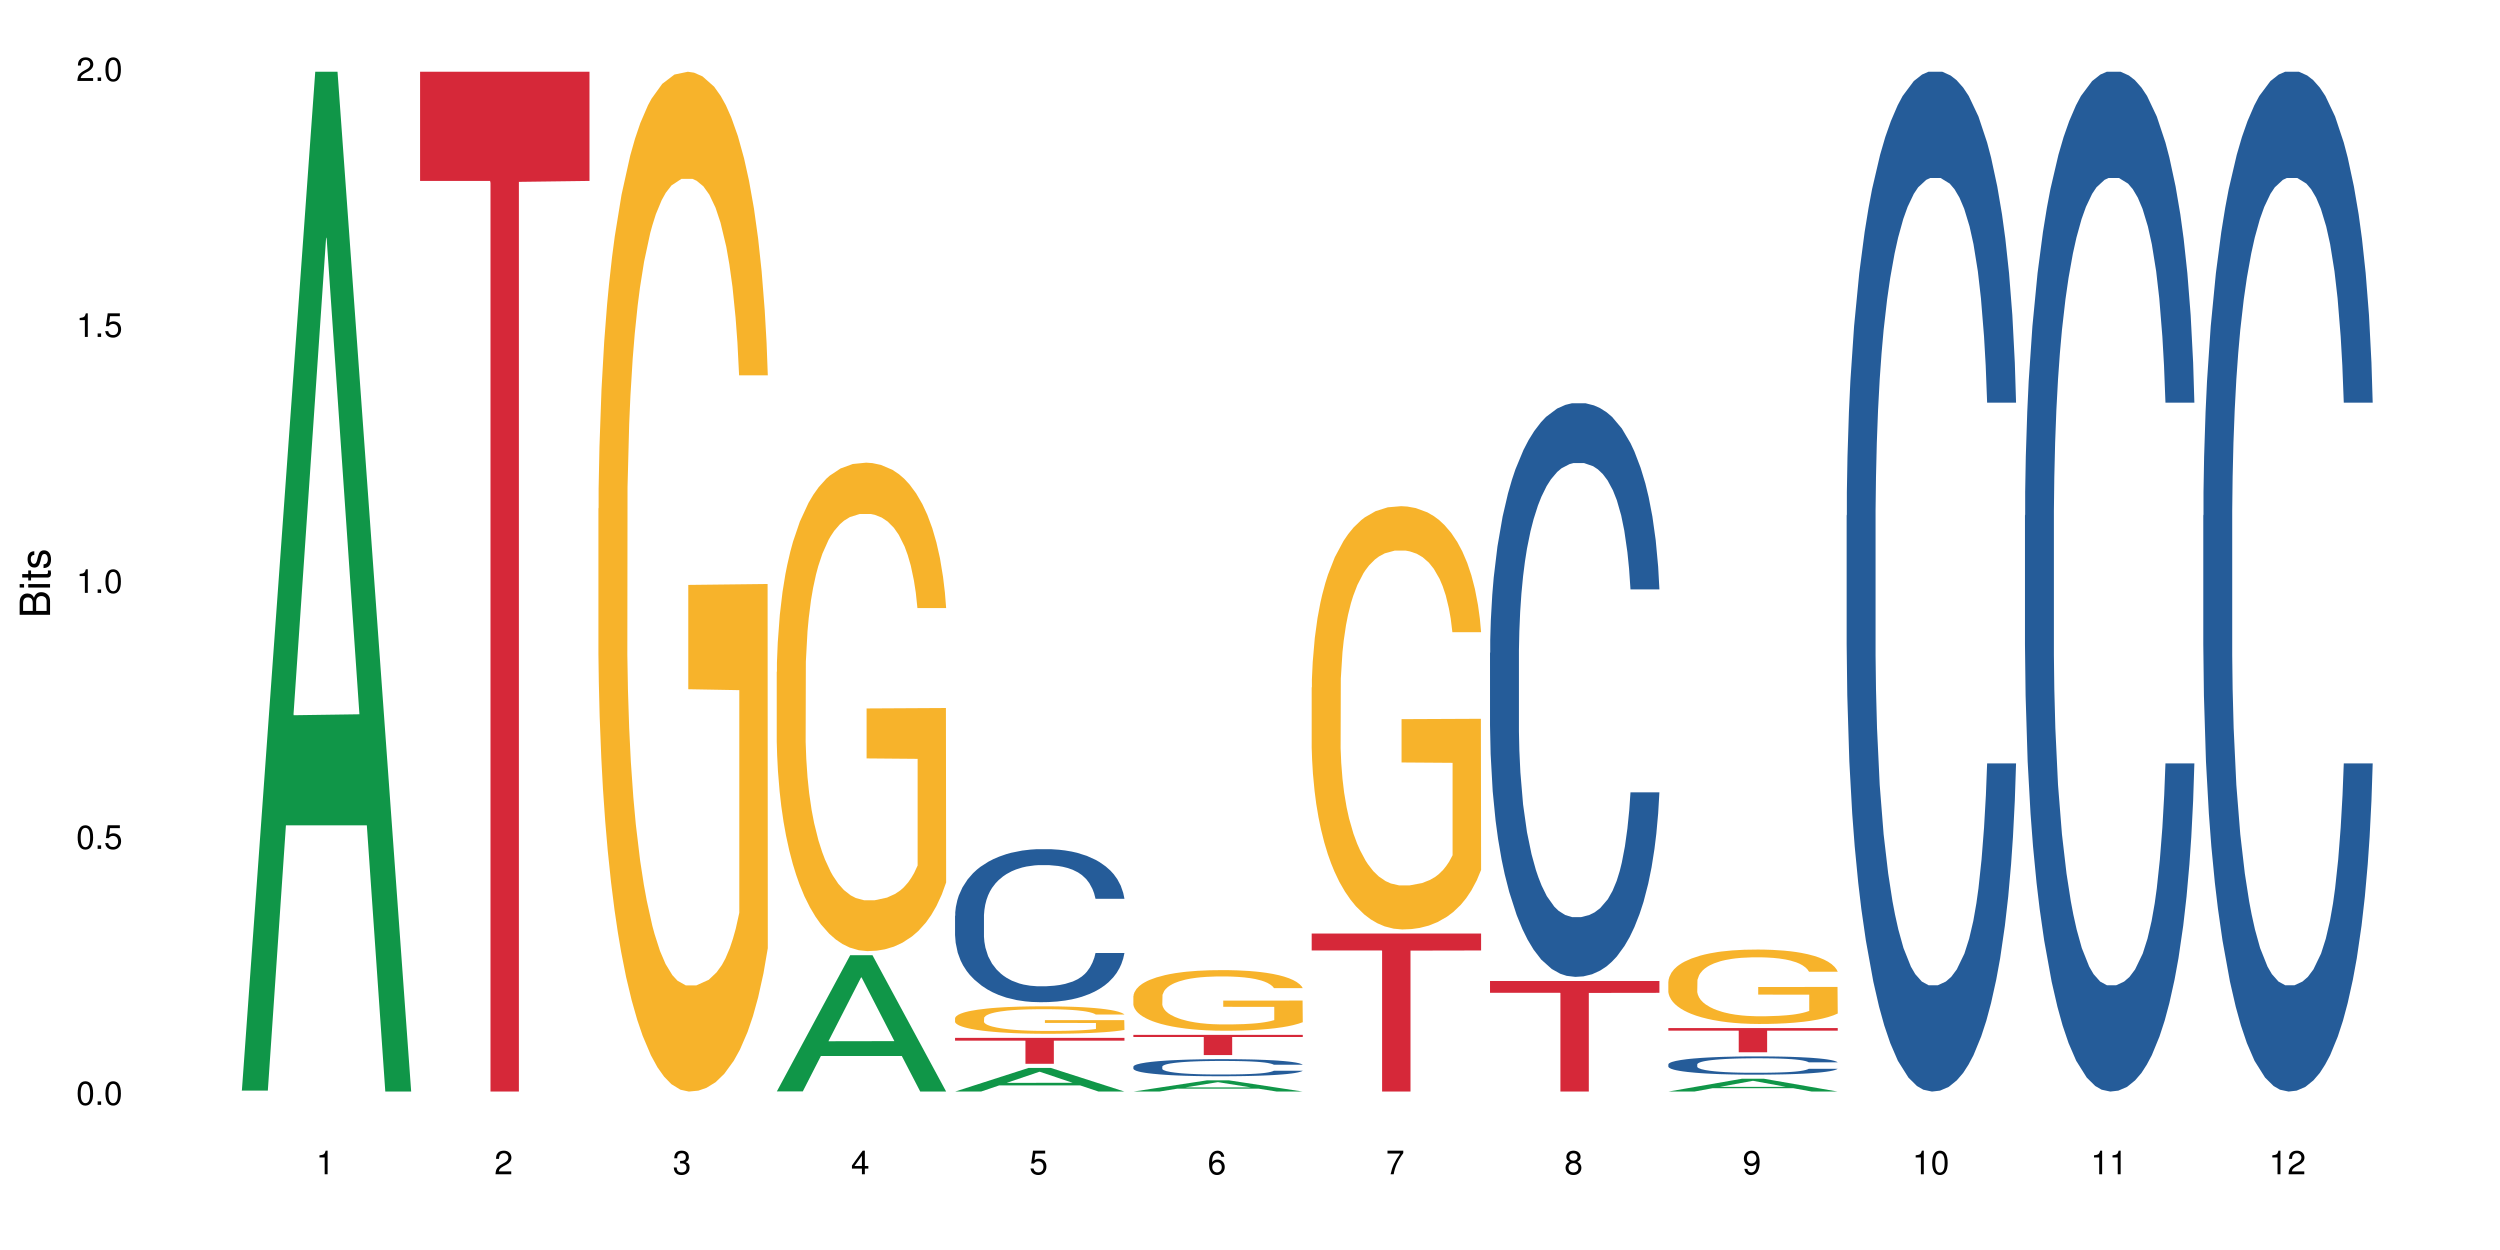 <?xml version="1.0" encoding="UTF-8"?>
<svg xmlns="http://www.w3.org/2000/svg" xmlns:xlink="http://www.w3.org/1999/xlink" width="720pt" height="360pt" viewBox="0 0 720 360" version="1.1">
<defs>
<g>
<symbol overflow="visible" id="glyph0-0">
<path style="stroke:none;" d=""/>
</symbol>
<symbol overflow="visible" id="glyph0-1">
<path style="stroke:none;" d="M 2.641 -6.797 C 2 -6.797 1.422 -6.531 1.078 -6.047 C 0.641 -5.453 0.406 -4.547 0.406 -3.297 C 0.406 -1 1.188 0.219 2.641 0.219 C 4.078 0.219 4.859 -1 4.859 -3.234 C 4.859 -4.562 4.656 -5.438 4.203 -6.047 C 3.844 -6.531 3.281 -6.797 2.641 -6.797 Z M 2.641 -6.047 C 3.547 -6.047 4 -5.125 4 -3.312 C 4 -1.375 3.562 -0.484 2.625 -0.484 C 1.734 -0.484 1.281 -1.422 1.281 -3.281 C 1.281 -5.141 1.734 -6.047 2.641 -6.047 Z M 2.641 -6.047 "/>
</symbol>
<symbol overflow="visible" id="glyph0-2">
<path style="stroke:none;" d="M 1.828 -1 L 0.828 -1 L 0.828 0 L 1.828 0 Z M 1.828 -1 "/>
</symbol>
<symbol overflow="visible" id="glyph0-3">
<path style="stroke:none;" d="M 4.562 -6.797 L 1.062 -6.797 L 0.547 -3.094 L 1.328 -3.094 C 1.719 -3.562 2.047 -3.734 2.578 -3.734 C 3.484 -3.734 4.062 -3.109 4.062 -2.094 C 4.062 -1.125 3.484 -0.531 2.578 -0.531 C 1.828 -0.531 1.375 -0.906 1.188 -1.672 L 0.328 -1.672 C 0.453 -1.109 0.547 -0.844 0.75 -0.594 C 1.125 -0.078 1.828 0.219 2.594 0.219 C 3.969 0.219 4.922 -0.781 4.922 -2.219 C 4.922 -3.562 4.031 -4.484 2.719 -4.484 C 2.25 -4.484 1.859 -4.359 1.469 -4.062 L 1.734 -5.969 L 4.562 -5.969 Z M 4.562 -6.797 "/>
</symbol>
<symbol overflow="visible" id="glyph0-4">
<path style="stroke:none;" d="M 2.484 -4.844 L 2.484 0 L 3.328 0 L 3.328 -6.797 L 2.766 -6.797 C 2.469 -5.75 2.281 -5.609 0.984 -5.453 L 0.984 -4.844 Z M 2.484 -4.844 "/>
</symbol>
<symbol overflow="visible" id="glyph0-5">
<path style="stroke:none;" d="M 4.859 -0.828 L 1.281 -0.828 C 1.359 -1.391 1.672 -1.75 2.5 -2.234 L 3.469 -2.75 C 4.406 -3.266 4.906 -3.969 4.906 -4.812 C 4.906 -5.375 4.672 -5.906 4.266 -6.266 C 3.859 -6.625 3.375 -6.797 2.719 -6.797 C 1.859 -6.797 1.219 -6.5 0.844 -5.922 C 0.609 -5.562 0.5 -5.125 0.484 -4.438 L 1.328 -4.438 C 1.359 -4.906 1.406 -5.188 1.531 -5.406 C 1.75 -5.812 2.188 -6.062 2.703 -6.062 C 3.469 -6.062 4.031 -5.516 4.031 -4.781 C 4.031 -4.25 3.719 -3.797 3.125 -3.438 L 2.234 -2.938 C 0.812 -2.141 0.406 -1.5 0.328 0 L 4.859 0 Z M 4.859 -0.828 "/>
</symbol>
<symbol overflow="visible" id="glyph0-6">
<path style="stroke:none;" d="M 2.125 -3.125 L 2.578 -3.125 C 3.516 -3.125 3.984 -2.703 3.984 -1.891 C 3.984 -1.031 3.469 -0.531 2.578 -0.531 C 1.656 -0.531 1.203 -0.984 1.156 -1.969 L 0.312 -1.969 C 0.344 -1.422 0.438 -1.078 0.609 -0.766 C 0.953 -0.109 1.625 0.219 2.547 0.219 C 3.953 0.219 4.859 -0.609 4.859 -1.906 C 4.859 -2.766 4.516 -3.25 3.703 -3.516 C 4.344 -3.766 4.656 -4.25 4.656 -4.938 C 4.656 -6.109 3.875 -6.797 2.578 -6.797 C 1.203 -6.797 0.484 -6.047 0.453 -4.609 L 1.297 -4.609 C 1.312 -5.016 1.344 -5.25 1.453 -5.453 C 1.641 -5.828 2.062 -6.062 2.594 -6.062 C 3.344 -6.062 3.797 -5.625 3.797 -4.906 C 3.797 -4.422 3.609 -4.141 3.25 -3.984 C 3.016 -3.891 2.719 -3.844 2.125 -3.844 Z M 2.125 -3.125 "/>
</symbol>
<symbol overflow="visible" id="glyph0-7">
<path style="stroke:none;" d="M 3.141 -1.625 L 3.141 0 L 3.984 0 L 3.984 -1.625 L 4.984 -1.625 L 4.984 -2.391 L 3.984 -2.391 L 3.984 -6.797 L 3.359 -6.797 L 0.266 -2.516 L 0.266 -1.625 Z M 3.141 -2.391 L 1 -2.391 L 3.141 -5.359 Z M 3.141 -2.391 "/>
</symbol>
<symbol overflow="visible" id="glyph0-8">
<path style="stroke:none;" d="M 4.781 -5.031 C 4.609 -6.141 3.891 -6.797 2.844 -6.797 C 2.094 -6.797 1.422 -6.438 1.031 -5.828 C 0.609 -5.172 0.406 -4.344 0.406 -3.094 C 0.406 -1.953 0.578 -1.234 0.984 -0.625 C 1.359 -0.078 1.953 0.219 2.703 0.219 C 3.984 0.219 4.922 -0.734 4.922 -2.078 C 4.922 -3.344 4.062 -4.234 2.844 -4.234 C 2.172 -4.234 1.641 -3.969 1.281 -3.469 C 1.281 -5.125 1.828 -6.047 2.797 -6.047 C 3.391 -6.047 3.797 -5.672 3.938 -5.031 Z M 2.734 -3.484 C 3.547 -3.484 4.062 -2.922 4.062 -2 C 4.062 -1.156 3.484 -0.531 2.703 -0.531 C 1.922 -0.531 1.328 -1.188 1.328 -2.047 C 1.328 -2.891 1.906 -3.484 2.734 -3.484 Z M 2.734 -3.484 "/>
</symbol>
<symbol overflow="visible" id="glyph0-9">
<path style="stroke:none;" d="M 4.984 -6.797 L 0.438 -6.797 L 0.438 -5.969 L 4.109 -5.969 C 2.5 -3.656 1.828 -2.234 1.328 0 L 2.219 0 C 2.594 -2.172 3.453 -4.047 4.984 -6.094 Z M 4.984 -6.797 "/>
</symbol>
<symbol overflow="visible" id="glyph0-10">
<path style="stroke:none;" d="M 3.75 -3.578 C 4.453 -4 4.688 -4.344 4.688 -4.984 C 4.688 -6.047 3.844 -6.797 2.641 -6.797 C 1.438 -6.797 0.594 -6.047 0.594 -4.984 C 0.594 -4.359 0.828 -4.016 1.516 -3.578 C 0.734 -3.203 0.359 -2.641 0.359 -1.891 C 0.359 -0.641 1.297 0.219 2.641 0.219 C 3.984 0.219 4.922 -0.641 4.922 -1.875 C 4.922 -2.641 4.531 -3.203 3.75 -3.578 Z M 2.641 -6.047 C 3.359 -6.047 3.812 -5.625 3.812 -4.969 C 3.812 -4.344 3.344 -3.922 2.641 -3.922 C 1.922 -3.922 1.453 -4.344 1.453 -4.984 C 1.453 -5.625 1.922 -6.047 2.641 -6.047 Z M 2.641 -3.203 C 3.484 -3.203 4.062 -2.672 4.062 -1.875 C 4.062 -1.062 3.484 -0.531 2.625 -0.531 C 1.797 -0.531 1.219 -1.078 1.219 -1.875 C 1.219 -2.672 1.797 -3.203 2.641 -3.203 Z M 2.641 -3.203 "/>
</symbol>
<symbol overflow="visible" id="glyph0-11">
<path style="stroke:none;" d="M 0.516 -1.547 C 0.672 -0.438 1.406 0.219 2.438 0.219 C 3.188 0.219 3.859 -0.141 4.266 -0.75 C 4.688 -1.406 4.891 -2.25 4.891 -3.484 C 4.891 -4.625 4.703 -5.359 4.312 -5.953 C 3.938 -6.5 3.344 -6.797 2.594 -6.797 C 1.297 -6.797 0.359 -5.844 0.359 -4.516 C 0.359 -3.25 1.234 -2.344 2.453 -2.344 C 3.094 -2.344 3.562 -2.578 4.016 -3.109 C 4 -1.453 3.469 -0.531 2.5 -0.531 C 1.906 -0.531 1.484 -0.906 1.359 -1.547 Z M 2.578 -6.062 C 3.375 -6.062 3.969 -5.406 3.969 -4.531 C 3.969 -3.688 3.375 -3.094 2.547 -3.094 C 1.734 -3.094 1.234 -3.672 1.234 -4.578 C 1.234 -5.438 1.797 -6.062 2.578 -6.062 Z M 2.578 -6.062 "/>
</symbol>
<symbol overflow="visible" id="glyph1-0">
<path style="stroke:none;" d=""/>
</symbol>
<symbol overflow="visible" id="glyph1-1">
<path style="stroke:none;" d="M 0 -0.953 L 0 -4.891 C 0 -5.719 -0.234 -6.344 -0.734 -6.797 C -1.188 -7.234 -1.812 -7.469 -2.5 -7.469 C -3.547 -7.469 -4.188 -7 -4.625 -5.875 C -4.984 -6.672 -5.641 -7.094 -6.531 -7.094 C -7.156 -7.094 -7.734 -6.859 -8.141 -6.391 C -8.562 -5.938 -8.75 -5.344 -8.75 -4.5 L -8.75 -0.953 Z M -4.984 -2.062 L -7.766 -2.062 L -7.766 -4.219 C -7.766 -4.844 -7.688 -5.203 -7.453 -5.5 C -7.219 -5.812 -6.859 -5.969 -6.375 -5.969 C -5.906 -5.969 -5.531 -5.812 -5.297 -5.5 C -5.062 -5.203 -4.984 -4.844 -4.984 -4.219 Z M -0.984 -2.062 L -4 -2.062 L -4 -4.781 C -4 -5.328 -3.859 -5.688 -3.578 -5.953 C -3.297 -6.219 -2.922 -6.359 -2.484 -6.359 C -2.062 -6.359 -1.688 -6.219 -1.406 -5.953 C -1.109 -5.688 -0.984 -5.328 -0.984 -4.781 Z M -0.984 -2.062 "/>
</symbol>
<symbol overflow="visible" id="glyph1-2">
<path style="stroke:none;" d="M -6.281 -1.797 L -6.281 -0.797 L 0 -0.797 L 0 -1.797 Z M -8.75 -1.797 L -8.75 -0.797 L -7.484 -0.797 L -7.484 -1.797 Z M -8.75 -1.797 "/>
</symbol>
<symbol overflow="visible" id="glyph1-3">
<path style="stroke:none;" d="M -6.281 -3.047 L -6.281 -2.016 L -8.016 -2.016 L -8.016 -1.016 L -6.281 -1.016 L -6.281 -0.172 L -5.469 -0.172 L -5.469 -1.016 L -0.719 -1.016 C -0.078 -1.016 0.281 -1.453 0.281 -2.234 C 0.281 -2.469 0.25 -2.719 0.188 -3.047 L -0.641 -3.047 C -0.609 -2.922 -0.594 -2.766 -0.594 -2.562 C -0.594 -2.141 -0.719 -2.016 -1.156 -2.016 L -5.469 -2.016 L -5.469 -3.047 Z M -6.281 -3.047 "/>
</symbol>
<symbol overflow="visible" id="glyph1-4">
<path style="stroke:none;" d="M -4.531 -5.25 C -5.766 -5.25 -6.469 -4.422 -6.469 -2.969 C -6.469 -1.516 -5.719 -0.562 -4.547 -0.562 C -3.562 -0.562 -3.094 -1.062 -2.734 -2.562 L -2.516 -3.484 C -2.344 -4.188 -2.094 -4.469 -1.625 -4.469 C -1.047 -4.469 -0.641 -3.875 -0.641 -3 C -0.641 -2.453 -0.797 -2 -1.062 -1.75 C -1.25 -1.594 -1.422 -1.531 -1.875 -1.469 L -1.875 -0.406 C -0.422 -0.453 0.281 -1.266 0.281 -2.922 C 0.281 -4.5 -0.5 -5.516 -1.719 -5.516 C -2.656 -5.516 -3.172 -4.984 -3.469 -3.734 L -3.703 -2.766 C -3.891 -1.953 -4.156 -1.609 -4.594 -1.609 C -5.172 -1.609 -5.547 -2.125 -5.547 -2.938 C -5.547 -3.75 -5.203 -4.172 -4.531 -4.203 Z M -4.531 -5.25 "/>
</symbol>
</g>
</defs>
<g id="surface42131">
<rect x="0" y="0" width="720" height="360" style="fill:rgb(100%,100%,100%);fill-opacity:1;stroke:none;"/>
<path style=" stroke:none;fill-rule:nonzero;fill:rgb(6.275%,58.824%,28.235%);fill-opacity:1;" d="M 69.629 314.094 L 69.68 313.82 L 90.793 20.664 L 97.203 20.664 L 118.418 314.371 L 110.965 314.371 L 105.648 237.703 L 82.348 237.703 L 77.137 314.094 L 69.629 314.094 L 84.59 205.988 L 103.512 205.711 L 94.074 68.648 L 93.973 68.375 L 93.867 69.199 L 84.535 205.711 L 84.59 205.988 Z M 69.629 314.094 "/>
<path style=" stroke:none;fill-rule:nonzero;fill:rgb(83.922%,15.686%,22.353%);fill-opacity:1;" d="M 120.984 20.664 L 169.773 20.664 L 169.773 52.102 L 149.441 52.379 L 149.441 314.371 L 141.262 314.371 L 141.262 52.652 L 141.141 52.102 L 120.984 52.102 Z M 120.984 20.664 "/>
<path style=" stroke:none;fill-rule:nonzero;fill:rgb(96.863%,70.196%,16.863%);fill-opacity:1;" d="M 172.344 146.461 L 172.402 146.191 L 172.402 140.828 L 172.641 128.758 L 173.234 112.129 L 174.008 98.449 L 174.84 87.719 L 175.375 82.086 L 176.27 74.039 L 177.043 68.141 L 179.004 56.07 L 181.504 44.805 L 182.875 39.977 L 184.422 35.414 L 186.621 30.32 L 187.633 28.441 L 190.727 24.148 L 194.238 21.469 L 198.105 20.664 L 199.891 20.93 L 202.328 22.004 L 205.66 24.953 L 207.566 27.637 L 209.051 30.32 L 210.598 33.805 L 212.504 39.172 L 214.289 45.609 L 215.715 52.047 L 217.145 60.094 L 218.336 68.676 L 219.344 78.062 L 220.238 89.328 L 220.773 98.715 L 221.129 108.105 L 212.859 108.105 L 212.383 98.715 L 211.848 91.477 L 210.957 82.625 L 210.062 76.188 L 209.172 71.09 L 207.504 64.117 L 206.078 59.824 L 204.293 56.07 L 202.566 53.656 L 200.605 52.047 L 199.414 51.508 L 196.262 51.508 L 193.402 53.387 L 191.738 55.531 L 190.547 57.68 L 188.883 61.703 L 187.871 64.922 L 187.277 67.066 L 185.492 75.383 L 184.301 82.891 L 183.648 87.988 L 182.812 96.035 L 182.219 103.277 L 181.562 114.004 L 181.207 122.051 L 180.73 140.293 L 180.672 188.574 L 180.852 198.766 L 181.207 209.762 L 181.684 219.418 L 182.398 229.609 L 183.109 237.391 L 184.359 247.852 L 185.43 254.824 L 186.266 259.383 L 187.871 266.625 L 188.527 269.039 L 190.074 273.867 L 191.68 277.625 L 193.641 280.844 L 195.129 282.453 L 197.508 283.793 L 200.543 283.793 L 204.113 282.184 L 206.375 280.039 L 207.922 277.891 L 208.934 276.016 L 210.184 273.062 L 211.074 270.383 L 211.906 267.43 L 212.918 262.871 L 212.918 198.766 L 198.223 198.496 L 198.223 168.457 L 221.07 168.188 L 221.129 273.062 L 219.883 280.305 L 218.336 287.281 L 216.848 292.645 L 215.301 297.203 L 213.098 302.301 L 211.312 305.52 L 208.578 309.273 L 206.078 311.688 L 203.461 313.297 L 201.141 314.102 L 198.402 314.371 L 195.961 313.836 L 193.344 312.227 L 191.262 310.078 L 189.359 307.398 L 187.453 303.91 L 185.074 298.277 L 183.527 293.719 L 181.922 288.086 L 180.316 281.379 L 178.887 274.137 L 177.934 268.504 L 176.984 262.066 L 175.973 254.02 L 175.02 244.898 L 174.305 236.586 L 173.652 227.195 L 173.176 218.344 L 172.699 206.277 L 172.461 196.621 L 172.344 188.305 Z M 172.344 146.461 "/>
<path style=" stroke:none;fill-rule:nonzero;fill:rgb(6.275%,58.824%,28.235%);fill-opacity:1;" d="M 223.699 314.332 L 223.75 314.297 L 244.859 275.102 L 251.273 275.102 L 272.488 314.371 L 265.031 314.371 L 259.715 304.121 L 236.418 304.121 L 231.203 314.332 L 223.699 314.332 L 238.656 299.879 L 257.578 299.844 L 248.145 281.516 L 248.039 281.48 L 247.938 281.59 L 238.605 299.844 L 238.656 299.879 Z M 223.699 314.332 "/>
<path style=" stroke:none;fill-rule:nonzero;fill:rgb(96.863%,70.196%,16.863%);fill-opacity:1;" d="M 223.699 193.5 L 223.758 193.371 L 223.758 190.801 L 223.996 185.02 L 224.59 177.055 L 225.363 170.504 L 226.195 165.363 L 226.734 162.668 L 227.625 158.812 L 228.398 155.988 L 230.363 150.207 L 232.859 144.809 L 234.23 142.496 L 235.777 140.312 L 237.977 137.871 L 238.988 136.973 L 242.082 134.918 L 245.594 133.633 L 249.461 133.246 L 251.246 133.375 L 253.684 133.891 L 257.016 135.305 L 258.922 136.586 L 260.41 137.871 L 261.957 139.543 L 263.859 142.113 L 265.645 145.195 L 267.074 148.277 L 268.5 152.133 L 269.691 156.242 L 270.703 160.738 L 271.594 166.137 L 272.129 170.633 L 272.488 175.129 L 264.215 175.129 L 263.742 170.633 L 263.203 167.164 L 262.312 162.926 L 261.422 159.84 L 260.527 157.398 L 258.863 154.059 L 257.434 152.004 L 255.648 150.207 L 253.922 149.051 L 251.961 148.277 L 250.77 148.023 L 247.617 148.023 L 244.762 148.922 L 243.094 149.949 L 241.906 150.977 L 240.238 152.902 L 239.227 154.445 L 238.633 155.473 L 236.848 159.457 L 235.656 163.051 L 235.004 165.492 L 234.168 169.348 L 233.574 172.816 L 232.922 177.953 L 232.562 181.809 L 232.086 190.547 L 232.027 213.668 L 232.207 218.551 L 232.562 223.82 L 233.039 228.445 L 233.754 233.324 L 234.469 237.051 L 235.719 242.062 L 236.789 245.402 L 237.621 247.586 L 239.227 251.055 L 239.883 252.211 L 241.43 254.523 L 243.035 256.32 L 245 257.863 L 246.484 258.633 L 248.867 259.277 L 251.898 259.277 L 255.469 258.504 L 257.73 257.477 L 259.277 256.449 L 260.289 255.551 L 261.539 254.137 L 262.43 252.852 L 263.266 251.441 L 264.277 249.258 L 264.277 218.551 L 249.578 218.422 L 249.578 204.035 L 272.426 203.906 L 272.488 254.137 L 271.238 257.605 L 269.691 260.945 L 268.203 263.516 L 266.656 265.699 L 264.453 268.141 L 262.668 269.684 L 259.934 271.48 L 257.434 272.637 L 254.816 273.41 L 252.496 273.793 L 249.758 273.922 L 247.32 273.664 L 244.699 272.895 L 242.617 271.867 L 240.715 270.582 L 238.812 268.91 L 236.43 266.215 L 234.883 264.031 L 233.277 261.332 L 231.672 258.121 L 230.242 254.652 L 229.293 251.953 L 228.34 248.871 L 227.328 245.016 L 226.375 240.648 L 225.66 236.664 L 225.008 232.168 L 224.531 227.93 L 224.055 222.148 L 223.816 217.523 L 223.699 213.543 Z M 223.699 193.5 "/>
<path style=" stroke:none;fill-rule:nonzero;fill:rgb(6.275%,58.824%,28.235%);fill-opacity:1;" d="M 275.055 314.363 L 275.105 314.359 L 296.219 307.562 L 302.629 307.562 L 323.844 314.371 L 316.391 314.371 L 311.074 312.594 L 287.773 312.594 L 282.559 314.363 L 275.055 314.363 L 290.016 311.859 L 308.934 311.852 L 299.5 308.676 L 299.398 308.668 L 299.293 308.688 L 289.961 311.852 L 290.016 311.859 Z M 275.055 314.363 "/>
<path style=" stroke:none;fill-rule:nonzero;fill:rgb(14.51%,36.078%,60%);fill-opacity:1;" d="M 275.055 263.738 L 275.113 263.699 L 275.113 262.734 L 275.293 261.203 L 275.711 259.27 L 276.125 257.938 L 277.195 255.562 L 278.684 253.266 L 280.23 251.492 L 281.359 250.445 L 282.371 249.641 L 284.691 248.148 L 286.18 247.383 L 287.789 246.699 L 289.75 246.012 L 291.18 245.609 L 294.391 244.965 L 296.77 244.684 L 298.617 244.562 L 302.602 244.562 L 304.98 244.723 L 306.707 244.926 L 308.613 245.246 L 310.219 245.609 L 313.016 246.496 L 315.512 247.625 L 316.645 248.27 L 318.43 249.52 L 319.797 250.727 L 320.75 251.773 L 321.82 253.266 L 322.773 255.078 L 323.484 257.133 L 323.844 258.863 L 315.512 258.863 L 315.098 257.254 L 314.621 256.004 L 313.727 254.352 L 312.836 253.184 L 311.586 252.016 L 310.457 251.25 L 308.91 250.484 L 307.539 250 L 306.113 249.641 L 304.742 249.398 L 302.125 249.156 L 299.09 249.156 L 297.961 249.234 L 295.641 249.559 L 294.391 249.84 L 292.605 250.406 L 291.355 250.93 L 289.871 251.734 L 288.859 252.418 L 287.609 253.465 L 286.715 254.395 L 285.703 255.723 L 285.109 256.73 L 284.574 257.859 L 284.098 259.188 L 283.742 260.598 L 283.504 262.09 L 283.383 263.539 L 283.383 269.781 L 283.504 271.234 L 283.801 272.926 L 284.574 275.383 L 285.703 277.52 L 287.012 279.211 L 288.262 280.418 L 288.977 280.984 L 289.93 281.629 L 291.418 282.434 L 293.559 283.238 L 294.809 283.562 L 296.711 283.883 L 298.676 284.043 L 301.293 284.043 L 303.613 283.883 L 305.16 283.684 L 306.766 283.359 L 308.969 282.676 L 310.336 282.031 L 311.527 281.266 L 312.418 280.5 L 313.016 279.855 L 313.906 278.605 L 314.621 277.234 L 315.156 275.828 L 315.512 274.457 L 323.844 274.457 L 323.484 276.066 L 322.949 277.641 L 322.414 278.809 L 321.582 280.219 L 320.629 281.465 L 319.262 282.875 L 318.133 283.805 L 316.645 284.809 L 315.273 285.574 L 313.789 286.262 L 311.586 287.066 L 310.16 287.469 L 308.613 287.832 L 306.766 288.152 L 304.445 288.438 L 301.949 288.598 L 299.629 288.637 L 297.129 288.559 L 295.285 288.395 L 292.844 288.035 L 289.809 287.309 L 287.609 286.543 L 285.883 285.777 L 284.395 284.973 L 282.73 283.883 L 280.586 282.109 L 279.277 280.742 L 278.387 279.613 L 277.375 278.043 L 276.66 276.633 L 275.828 274.375 L 275.234 271.516 L 275.055 269.301 Z M 275.055 263.738 "/>
<path style=" stroke:none;fill-rule:nonzero;fill:rgb(96.863%,70.196%,16.863%);fill-opacity:1;" d="M 275.055 293.207 L 275.113 293.199 L 275.113 293.055 L 275.352 292.73 L 275.945 292.281 L 276.719 291.914 L 277.555 291.625 L 278.09 291.473 L 278.98 291.254 L 279.754 291.098 L 281.719 290.773 L 284.219 290.469 L 285.586 290.336 L 287.133 290.215 L 289.336 290.078 L 290.344 290.027 L 293.438 289.91 L 296.949 289.84 L 300.816 289.816 L 302.602 289.824 L 305.043 289.852 L 308.375 289.934 L 310.277 290.004 L 311.766 290.078 L 313.312 290.172 L 315.215 290.316 L 317 290.488 L 318.43 290.664 L 319.855 290.879 L 321.047 291.109 L 322.059 291.363 L 322.949 291.668 L 323.484 291.922 L 323.844 292.176 L 315.574 292.176 L 315.098 291.922 L 314.562 291.727 L 313.668 291.488 L 312.777 291.312 L 311.883 291.176 L 310.219 290.988 L 308.789 290.871 L 307.004 290.773 L 305.281 290.707 L 303.316 290.664 L 302.125 290.648 L 298.973 290.648 L 296.117 290.699 L 294.449 290.758 L 293.262 290.816 L 291.594 290.922 L 290.582 291.012 L 289.988 291.066 L 288.203 291.293 L 287.012 291.496 L 286.359 291.633 L 285.527 291.848 L 284.93 292.043 L 284.277 292.332 L 283.918 292.551 L 283.445 293.043 L 283.383 294.344 L 283.562 294.617 L 283.918 294.914 L 284.395 295.176 L 285.109 295.449 L 285.824 295.66 L 287.074 295.941 L 288.145 296.129 L 288.977 296.25 L 290.582 296.445 L 291.238 296.512 L 292.785 296.641 L 294.391 296.742 L 296.355 296.828 L 297.844 296.871 L 300.223 296.91 L 303.258 296.91 L 306.828 296.867 L 309.086 296.809 L 310.633 296.75 L 311.645 296.699 L 312.895 296.621 L 313.789 296.547 L 314.621 296.469 L 315.633 296.344 L 315.633 294.617 L 300.938 294.609 L 300.938 293.801 L 323.785 293.793 L 323.844 296.621 L 322.594 296.816 L 321.047 297.004 L 319.559 297.148 L 318.012 297.27 L 315.812 297.406 L 314.027 297.496 L 311.289 297.594 L 308.789 297.66 L 306.172 297.703 L 303.852 297.727 L 301.113 297.734 L 298.676 297.719 L 296.059 297.676 L 293.977 297.617 L 292.07 297.547 L 290.168 297.449 L 287.789 297.301 L 286.238 297.176 L 284.633 297.023 L 283.027 296.844 L 281.598 296.648 L 280.648 296.496 L 279.695 296.324 L 278.684 296.105 L 277.73 295.859 L 277.02 295.637 L 276.363 295.383 L 275.887 295.145 L 275.41 294.82 L 275.172 294.559 L 275.055 294.336 Z M 275.055 293.207 "/>
<path style=" stroke:none;fill-rule:nonzero;fill:rgb(83.922%,15.686%,22.353%);fill-opacity:1;" d="M 275.055 298.914 L 323.844 298.914 L 323.844 299.711 L 303.508 299.719 L 303.508 306.383 L 295.328 306.383 L 295.328 299.727 L 295.211 299.711 L 275.055 299.711 Z M 275.055 298.914 "/>
<path style=" stroke:none;fill-rule:nonzero;fill:rgb(6.275%,58.824%,28.235%);fill-opacity:1;" d="M 326.41 314.367 L 326.465 314.363 L 347.574 311.145 L 353.984 311.145 L 375.199 314.371 L 367.746 314.371 L 362.43 313.527 L 339.129 313.527 L 333.918 314.367 L 326.41 314.367 L 341.371 313.18 L 360.293 313.176 L 350.855 311.672 L 350.754 311.668 L 350.648 311.676 L 341.32 313.176 L 341.371 313.18 Z M 326.41 314.367 "/>
<path style=" stroke:none;fill-rule:nonzero;fill:rgb(14.51%,36.078%,60%);fill-opacity:1;" d="M 326.41 307.184 L 326.469 307.18 L 326.469 307.07 L 326.648 306.898 L 327.066 306.684 L 327.48 306.535 L 328.555 306.27 L 330.039 306.012 L 331.586 305.816 L 332.719 305.699 L 333.73 305.609 L 336.051 305.441 L 337.535 305.355 L 339.145 305.281 L 341.105 305.203 L 342.535 305.156 L 345.746 305.086 L 348.129 305.055 L 349.973 305.039 L 353.957 305.039 L 356.34 305.059 L 358.062 305.082 L 359.969 305.117 L 361.574 305.156 L 364.371 305.258 L 366.871 305.383 L 368 305.453 L 369.785 305.594 L 371.152 305.73 L 372.105 305.848 L 373.176 306.012 L 374.129 306.215 L 374.844 306.445 L 375.199 306.637 L 366.871 306.637 L 366.453 306.457 L 365.977 306.32 L 365.086 306.133 L 364.191 306.004 L 362.941 305.875 L 361.812 305.789 L 360.266 305.703 L 358.898 305.648 L 357.469 305.609 L 356.102 305.582 L 353.484 305.555 L 350.449 305.555 L 349.316 305.562 L 346.996 305.598 L 345.746 305.629 L 343.961 305.695 L 342.715 305.75 L 341.227 305.844 L 340.215 305.918 L 338.965 306.035 L 338.074 306.141 L 337.062 306.289 L 336.465 306.398 L 335.93 306.527 L 335.453 306.676 L 335.098 306.832 L 334.859 307 L 334.742 307.16 L 334.742 307.859 L 334.859 308.02 L 335.156 308.207 L 335.93 308.484 L 337.062 308.723 L 338.371 308.91 L 339.621 309.047 L 340.332 309.109 L 341.285 309.18 L 342.773 309.27 L 344.914 309.359 L 346.164 309.398 L 348.066 309.434 L 350.031 309.449 L 352.648 309.449 L 354.969 309.434 L 356.516 309.41 L 358.125 309.375 L 360.324 309.297 L 361.691 309.227 L 362.883 309.141 L 363.777 309.055 L 364.371 308.984 L 365.262 308.844 L 365.977 308.691 L 366.512 308.531 L 366.871 308.379 L 375.199 308.379 L 374.844 308.559 L 374.309 308.734 L 373.77 308.867 L 372.938 309.023 L 371.988 309.164 L 370.617 309.32 L 369.488 309.422 L 368 309.535 L 366.633 309.621 L 365.145 309.699 L 362.941 309.789 L 361.516 309.832 L 359.969 309.875 L 358.125 309.91 L 355.805 309.941 L 353.305 309.961 L 350.984 309.965 L 348.484 309.953 L 346.641 309.938 L 344.199 309.895 L 341.168 309.816 L 338.965 309.73 L 337.238 309.645 L 335.754 309.555 L 334.086 309.434 L 331.945 309.234 L 330.637 309.082 L 329.742 308.957 L 328.73 308.781 L 328.016 308.621 L 327.184 308.371 L 326.59 308.051 L 326.41 307.805 Z M 326.41 307.184 "/>
<path style=" stroke:none;fill-rule:nonzero;fill:rgb(96.863%,70.196%,16.863%);fill-opacity:1;" d="M 326.41 286.871 L 326.469 286.855 L 326.469 286.535 L 326.707 285.816 L 327.305 284.828 L 328.078 284.016 L 328.91 283.375 L 329.445 283.043 L 330.336 282.562 L 331.109 282.211 L 333.074 281.496 L 335.574 280.824 L 336.941 280.539 L 338.488 280.266 L 340.691 279.965 L 341.703 279.852 L 344.797 279.598 L 348.305 279.438 L 352.172 279.391 L 353.957 279.406 L 356.398 279.469 L 359.73 279.645 L 361.633 279.805 L 363.121 279.965 L 364.668 280.172 L 366.57 280.488 L 368.355 280.871 L 369.785 281.254 L 371.215 281.734 L 372.402 282.246 L 373.414 282.801 L 374.309 283.473 L 374.844 284.031 L 375.199 284.59 L 366.93 284.59 L 366.453 284.031 L 365.918 283.602 L 365.023 283.074 L 364.133 282.691 L 363.238 282.387 L 361.574 281.973 L 360.145 281.719 L 358.359 281.496 L 356.637 281.352 L 354.672 281.254 L 353.484 281.223 L 350.328 281.223 L 347.473 281.336 L 345.809 281.461 L 344.617 281.59 L 342.953 281.828 L 341.941 282.02 L 341.344 282.148 L 339.559 282.645 L 338.371 283.09 L 337.715 283.395 L 336.883 283.871 L 336.289 284.301 L 335.633 284.941 L 335.277 285.418 L 334.801 286.504 L 334.742 289.375 L 334.918 289.98 L 335.277 290.633 L 335.754 291.207 L 336.465 291.816 L 337.18 292.277 L 338.43 292.898 L 339.5 293.312 L 340.332 293.586 L 341.941 294.016 L 342.594 294.16 L 344.141 294.445 L 345.746 294.672 L 347.711 294.863 L 349.199 294.957 L 351.578 295.035 L 354.613 295.035 L 358.184 294.941 L 360.445 294.812 L 361.992 294.688 L 363.004 294.574 L 364.25 294.398 L 365.145 294.238 L 365.977 294.062 L 366.988 293.793 L 366.988 289.98 L 352.293 289.965 L 352.293 288.18 L 375.141 288.16 L 375.199 294.398 L 373.949 294.828 L 372.402 295.246 L 370.914 295.562 L 369.367 295.836 L 367.168 296.137 L 365.383 296.328 L 362.645 296.551 L 360.145 296.695 L 357.527 296.793 L 355.207 296.84 L 352.473 296.855 L 350.031 296.824 L 347.414 296.727 L 345.332 296.602 L 343.426 296.441 L 341.523 296.234 L 339.145 295.898 L 337.598 295.629 L 335.988 295.293 L 334.383 294.895 L 332.957 294.461 L 332.004 294.129 L 331.051 293.746 L 330.039 293.266 L 329.09 292.723 L 328.375 292.23 L 327.719 291.672 L 327.242 291.145 L 326.77 290.426 L 326.531 289.852 L 326.41 289.359 Z M 326.41 286.871 "/>
<path style=" stroke:none;fill-rule:nonzero;fill:rgb(83.922%,15.686%,22.353%);fill-opacity:1;" d="M 326.41 298.035 L 375.199 298.035 L 375.199 298.66 L 354.867 298.664 L 354.867 303.863 L 346.684 303.863 L 346.684 298.668 L 346.566 298.66 L 326.41 298.66 Z M 326.41 298.035 "/>
<path style=" stroke:none;fill-rule:nonzero;fill:rgb(96.863%,70.196%,16.863%);fill-opacity:1;" d="M 377.766 197.988 L 377.828 197.879 L 377.828 195.652 L 378.066 190.641 L 378.66 183.738 L 379.434 178.062 L 380.266 173.609 L 380.801 171.27 L 381.695 167.93 L 382.469 165.48 L 384.43 160.473 L 386.93 155.797 L 388.297 153.793 L 389.844 151.898 L 392.047 149.785 L 393.059 149.004 L 396.152 147.223 L 399.664 146.109 L 403.531 145.777 L 405.316 145.887 L 407.754 146.332 L 411.086 147.559 L 412.988 148.672 L 414.477 149.785 L 416.023 151.23 L 417.93 153.457 L 419.715 156.129 L 421.141 158.801 L 422.57 162.141 L 423.758 165.703 L 424.77 169.602 L 425.664 174.277 L 426.199 178.172 L 426.555 182.07 L 418.285 182.07 L 417.809 178.172 L 417.273 175.168 L 416.383 171.492 L 415.488 168.82 L 414.598 166.707 L 412.93 163.812 L 411.504 162.031 L 409.719 160.473 L 407.992 159.469 L 406.027 158.801 L 404.84 158.578 L 401.684 158.578 L 398.828 159.359 L 397.164 160.25 L 395.973 161.141 L 394.309 162.809 L 393.297 164.145 L 392.699 165.035 L 390.918 168.488 L 389.727 171.605 L 389.07 173.719 L 388.238 177.059 L 387.645 180.066 L 386.988 184.52 L 386.633 187.859 L 386.156 195.43 L 386.098 215.469 L 386.273 219.699 L 386.633 224.266 L 387.109 228.273 L 387.824 232.504 L 388.535 235.73 L 389.785 240.074 L 390.855 242.969 L 391.691 244.859 L 393.297 247.867 L 393.949 248.867 L 395.496 250.871 L 397.105 252.43 L 399.066 253.766 L 400.555 254.434 L 402.934 254.992 L 405.969 254.992 L 409.539 254.324 L 411.801 253.434 L 413.348 252.543 L 414.359 251.762 L 415.609 250.539 L 416.5 249.426 L 417.332 248.199 L 418.344 246.309 L 418.344 219.699 L 403.648 219.59 L 403.648 207.117 L 426.496 207.008 L 426.555 250.539 L 425.305 253.543 L 423.758 256.438 L 422.273 258.664 L 420.727 260.559 L 418.523 262.672 L 416.738 264.008 L 414 265.566 L 411.504 266.57 L 408.883 267.238 L 406.562 267.57 L 403.828 267.684 L 401.387 267.461 L 398.77 266.793 L 396.688 265.902 L 394.785 264.789 L 392.879 263.34 L 390.5 261.004 L 388.953 259.109 L 387.348 256.773 L 385.738 253.988 L 384.312 250.984 L 383.359 248.645 L 382.406 245.973 L 381.395 242.633 L 380.445 238.848 L 379.73 235.398 L 379.074 231.5 L 378.602 227.828 L 378.125 222.816 L 377.887 218.809 L 377.766 215.359 Z M 377.766 197.988 "/>
<path style=" stroke:none;fill-rule:nonzero;fill:rgb(83.922%,15.686%,22.353%);fill-opacity:1;" d="M 377.766 268.863 L 426.555 268.863 L 426.555 273.734 L 406.223 273.777 L 406.223 314.371 L 398.043 314.371 L 398.043 273.82 L 397.922 273.734 L 377.766 273.734 Z M 377.766 268.863 "/>
<path style=" stroke:none;fill-rule:nonzero;fill:rgb(14.51%,36.078%,60%);fill-opacity:1;" d="M 429.125 188.023 L 429.184 187.875 L 429.184 184.25 L 429.363 178.512 L 429.777 171.262 L 430.195 166.281 L 431.266 157.371 L 432.754 148.766 L 434.301 142.121 L 435.43 138.195 L 436.441 135.172 L 438.762 129.586 L 440.25 126.719 L 441.855 124.148 L 443.82 121.582 L 445.246 120.074 L 448.461 117.656 L 450.84 116.602 L 452.684 116.148 L 456.672 116.148 L 459.051 116.75 L 460.777 117.508 L 462.68 118.715 L 464.285 120.074 L 467.082 123.395 L 469.582 127.625 L 470.711 130.039 L 472.496 134.719 L 473.867 139.25 L 474.816 143.176 L 475.891 148.766 L 476.84 155.559 L 477.555 163.262 L 477.91 169.754 L 469.582 169.754 L 469.164 163.715 L 468.691 159.031 L 467.797 152.84 L 466.906 148.461 L 465.656 144.082 L 464.523 141.215 L 462.977 138.344 L 461.609 136.531 L 460.18 135.172 L 458.812 134.266 L 456.195 133.363 L 453.16 133.363 L 452.031 133.664 L 449.711 134.871 L 448.461 135.93 L 446.676 138.043 L 445.426 140.004 L 443.938 143.027 L 442.926 145.594 L 441.676 149.52 L 440.785 152.992 L 439.773 157.977 L 439.18 161.75 L 438.645 165.977 L 438.168 170.961 L 437.809 176.246 L 437.57 181.832 L 437.453 187.27 L 437.453 210.676 L 437.57 216.109 L 437.871 222.453 L 438.645 231.664 L 439.773 239.668 L 441.082 246.012 L 442.332 250.539 L 443.047 252.652 L 443.996 255.07 L 445.484 258.09 L 447.629 261.109 L 448.875 262.316 L 450.781 263.527 L 452.746 264.129 L 455.363 264.129 L 457.684 263.527 L 459.23 262.77 L 460.836 261.562 L 463.039 258.996 L 464.406 256.578 L 465.598 253.711 L 466.488 250.844 L 467.082 248.426 L 467.977 243.746 L 468.691 238.609 L 469.227 233.324 L 469.582 228.191 L 477.91 228.191 L 477.555 234.23 L 477.02 240.121 L 476.484 244.5 L 475.652 249.785 L 474.699 254.465 L 473.332 259.75 L 472.199 263.223 L 470.711 267 L 469.344 269.867 L 467.855 272.434 L 465.656 275.457 L 464.227 276.965 L 462.68 278.324 L 460.836 279.531 L 458.516 280.59 L 456.016 281.195 L 453.695 281.344 L 451.195 281.043 L 449.352 280.438 L 446.914 279.078 L 443.879 276.363 L 441.676 273.492 L 439.953 270.625 L 438.465 267.602 L 436.797 263.527 L 434.656 256.883 L 433.348 251.746 L 432.457 247.52 L 431.445 241.629 L 430.73 236.344 L 429.898 227.891 L 429.301 217.168 L 429.125 208.863 Z M 429.125 188.023 "/>
<path style=" stroke:none;fill-rule:nonzero;fill:rgb(83.922%,15.686%,22.353%);fill-opacity:1;" d="M 429.125 282.523 L 477.91 282.523 L 477.91 285.934 L 457.578 285.965 L 457.578 314.371 L 449.398 314.371 L 449.398 285.992 L 449.277 285.934 L 429.125 285.934 Z M 429.125 282.523 "/>
<path style=" stroke:none;fill-rule:nonzero;fill:rgb(6.275%,58.824%,28.235%);fill-opacity:1;" d="M 480.48 314.367 L 480.531 314.363 L 501.641 310.684 L 508.055 310.684 L 529.27 314.371 L 521.812 314.371 L 516.496 313.41 L 493.199 313.41 L 487.984 314.367 L 480.48 314.367 L 495.438 313.012 L 514.359 313.008 L 504.926 311.285 L 504.82 311.285 L 504.719 311.293 L 495.387 313.008 L 495.438 313.012 Z M 480.48 314.367 "/>
<path style=" stroke:none;fill-rule:nonzero;fill:rgb(14.51%,36.078%,60%);fill-opacity:1;" d="M 480.48 306.531 L 480.539 306.527 L 480.539 306.41 L 480.719 306.227 L 481.133 305.996 L 481.551 305.84 L 482.621 305.555 L 484.109 305.281 L 485.656 305.066 L 486.785 304.941 L 487.797 304.848 L 490.117 304.668 L 491.605 304.578 L 493.211 304.496 L 495.176 304.414 L 496.605 304.367 L 499.816 304.289 L 502.195 304.254 L 504.039 304.242 L 508.027 304.242 L 510.406 304.262 L 512.133 304.285 L 514.035 304.324 L 515.645 304.367 L 518.441 304.473 L 520.938 304.605 L 522.07 304.684 L 523.855 304.832 L 525.223 304.977 L 526.176 305.102 L 527.246 305.281 L 528.195 305.496 L 528.91 305.742 L 529.27 305.949 L 520.938 305.949 L 520.523 305.758 L 520.047 305.605 L 519.152 305.41 L 518.262 305.27 L 517.012 305.133 L 515.883 305.039 L 514.336 304.949 L 512.965 304.891 L 511.539 304.848 L 510.168 304.816 L 507.551 304.789 L 504.516 304.789 L 503.387 304.801 L 501.066 304.836 L 499.816 304.871 L 498.031 304.938 L 496.781 305 L 495.293 305.098 L 494.285 305.18 L 493.035 305.305 L 492.141 305.414 L 491.129 305.574 L 490.535 305.695 L 490 305.828 L 489.523 305.988 L 489.168 306.156 L 488.93 306.332 L 488.809 306.508 L 488.809 307.254 L 488.93 307.426 L 489.227 307.629 L 490 307.922 L 491.129 308.176 L 492.438 308.379 L 493.688 308.523 L 494.402 308.59 L 495.355 308.668 L 496.84 308.766 L 498.984 308.859 L 500.234 308.898 L 502.137 308.938 L 504.102 308.957 L 506.719 308.957 L 509.039 308.938 L 510.586 308.914 L 512.191 308.875 L 514.395 308.793 L 515.762 308.715 L 516.953 308.625 L 517.844 308.531 L 518.441 308.457 L 519.332 308.309 L 520.047 308.145 L 520.582 307.977 L 520.938 307.812 L 529.27 307.812 L 528.91 308.004 L 528.375 308.191 L 527.84 308.332 L 527.008 308.5 L 526.055 308.648 L 524.688 308.816 L 523.555 308.926 L 522.07 309.047 L 520.699 309.141 L 519.215 309.223 L 517.012 309.316 L 515.582 309.367 L 514.035 309.41 L 512.191 309.445 L 509.871 309.48 L 507.371 309.5 L 505.051 309.504 L 502.555 309.496 L 500.711 309.477 L 498.27 309.434 L 495.234 309.348 L 493.035 309.254 L 491.309 309.164 L 489.82 309.066 L 488.156 308.938 L 486.012 308.727 L 484.703 308.562 L 483.812 308.426 L 482.801 308.238 L 482.086 308.07 L 481.254 307.801 L 480.656 307.461 L 480.48 307.195 Z M 480.48 306.531 "/>
<path style=" stroke:none;fill-rule:nonzero;fill:rgb(96.863%,70.196%,16.863%);fill-opacity:1;" d="M 480.48 282.652 L 480.539 282.633 L 480.539 282.238 L 480.777 281.359 L 481.371 280.145 L 482.145 279.145 L 482.98 278.363 L 483.516 277.953 L 484.406 277.363 L 485.18 276.934 L 487.145 276.055 L 489.641 275.23 L 491.012 274.879 L 492.559 274.547 L 494.758 274.172 L 495.77 274.035 L 498.863 273.723 L 502.375 273.527 L 506.242 273.469 L 508.027 273.488 L 510.465 273.566 L 513.797 273.781 L 515.703 273.977 L 517.191 274.172 L 518.738 274.426 L 520.641 274.82 L 522.426 275.289 L 523.855 275.758 L 525.281 276.348 L 526.473 276.973 L 527.484 277.66 L 528.375 278.48 L 528.91 279.164 L 529.27 279.852 L 520.996 279.852 L 520.523 279.164 L 519.988 278.637 L 519.094 277.992 L 518.203 277.52 L 517.309 277.148 L 515.645 276.641 L 514.215 276.328 L 512.43 276.055 L 510.703 275.875 L 508.742 275.758 L 507.551 275.719 L 504.398 275.719 L 501.543 275.855 L 499.875 276.012 L 498.688 276.172 L 497.02 276.465 L 496.008 276.699 L 495.414 276.855 L 493.629 277.461 L 492.438 278.012 L 491.785 278.383 L 490.953 278.969 L 490.355 279.5 L 489.703 280.281 L 489.344 280.871 L 488.867 282.199 L 488.809 285.727 L 488.988 286.469 L 489.344 287.273 L 489.82 287.977 L 490.535 288.719 L 491.25 289.289 L 492.5 290.051 L 493.57 290.562 L 494.402 290.895 L 496.008 291.422 L 496.664 291.598 L 498.211 291.953 L 499.816 292.227 L 501.781 292.461 L 503.266 292.578 L 505.648 292.676 L 508.684 292.676 L 512.25 292.559 L 514.512 292.402 L 516.059 292.246 L 517.07 292.109 L 518.32 291.891 L 519.215 291.695 L 520.047 291.48 L 521.059 291.148 L 521.059 286.469 L 506.363 286.449 L 506.363 284.258 L 529.207 284.238 L 529.27 291.891 L 528.02 292.422 L 526.473 292.93 L 524.984 293.32 L 523.438 293.656 L 521.234 294.027 L 519.449 294.262 L 516.715 294.535 L 514.215 294.711 L 511.598 294.828 L 509.277 294.887 L 506.539 294.906 L 504.102 294.867 L 501.484 294.75 L 499.398 294.594 L 497.496 294.398 L 495.594 294.145 L 493.211 293.734 L 491.664 293.398 L 490.059 292.988 L 488.453 292.5 L 487.023 291.973 L 486.074 291.559 L 485.121 291.09 L 484.109 290.504 L 483.156 289.836 L 482.441 289.23 L 481.789 288.543 L 481.312 287.898 L 480.836 287.016 L 480.598 286.312 L 480.48 285.707 Z M 480.48 282.652 "/>
<path style=" stroke:none;fill-rule:nonzero;fill:rgb(83.922%,15.686%,22.353%);fill-opacity:1;" d="M 480.48 296.086 L 529.27 296.086 L 529.27 296.832 L 508.934 296.84 L 508.934 303.062 L 500.754 303.062 L 500.754 296.848 L 500.637 296.832 L 480.48 296.832 Z M 480.48 296.086 "/>
<path style=" stroke:none;fill-rule:nonzero;fill:rgb(14.51%,36.078%,60%);fill-opacity:1;" d="M 531.836 148.457 L 531.895 148.188 L 531.895 141.742 L 532.074 131.543 L 532.492 118.656 L 532.906 109.797 L 533.977 93.957 L 535.465 78.652 L 537.012 66.84 L 538.145 59.859 L 539.152 54.492 L 541.477 44.559 L 542.961 39.457 L 544.57 34.891 L 546.531 30.328 L 547.961 27.645 L 551.172 23.348 L 553.555 21.469 L 555.398 20.664 L 559.383 20.664 L 561.762 21.738 L 563.488 23.078 L 565.395 25.227 L 567 27.645 L 569.797 33.551 L 572.293 41.066 L 573.426 45.363 L 575.211 53.684 L 576.578 61.738 L 577.531 68.719 L 578.602 78.652 L 579.555 90.734 L 580.266 104.426 L 580.625 115.969 L 572.293 115.969 L 571.879 105.23 L 571.402 96.91 L 570.508 85.902 L 569.617 78.117 L 568.367 70.332 L 567.238 65.23 L 565.691 60.129 L 564.32 56.906 L 562.895 54.492 L 561.527 52.879 L 558.906 51.27 L 555.875 51.27 L 554.742 51.805 L 552.422 53.953 L 551.172 55.832 L 549.387 59.59 L 548.137 63.082 L 546.652 68.449 L 545.641 73.016 L 544.391 79.996 L 543.496 86.172 L 542.484 95.031 L 541.891 101.742 L 541.355 109.258 L 540.879 118.117 L 540.523 127.516 L 540.285 137.449 L 540.164 147.113 L 540.164 188.727 L 540.285 198.391 L 540.582 209.668 L 541.355 226.043 L 542.484 240.273 L 543.797 251.547 L 545.043 259.602 L 545.758 263.359 L 546.711 267.656 L 548.199 273.027 L 550.34 278.395 L 551.59 280.543 L 553.492 282.691 L 555.457 283.766 L 558.074 283.766 L 560.395 282.691 L 561.941 281.348 L 563.547 279.199 L 565.75 274.637 L 567.117 270.34 L 568.309 265.242 L 569.199 260.141 L 569.797 255.844 L 570.688 247.52 L 571.402 238.395 L 571.938 228.996 L 572.293 219.867 L 580.625 219.867 L 580.266 230.609 L 579.73 241.078 L 579.195 248.863 L 578.363 258.262 L 577.41 266.582 L 576.043 275.98 L 574.914 282.152 L 573.426 288.867 L 572.059 293.969 L 570.57 298.531 L 568.367 303.898 L 566.941 306.586 L 565.395 309 L 563.547 311.148 L 561.227 313.027 L 558.73 314.102 L 556.41 314.371 L 553.91 313.832 L 552.066 312.762 L 549.625 310.344 L 546.59 305.512 L 544.391 300.41 L 542.664 295.309 L 541.176 289.941 L 539.512 282.691 L 537.371 270.879 L 536.059 261.75 L 535.168 254.234 L 534.156 243.762 L 533.441 234.367 L 532.609 219.332 L 532.016 200.27 L 531.836 185.504 Z M 531.836 148.457 "/>
<path style=" stroke:none;fill-rule:nonzero;fill:rgb(14.51%,36.078%,60%);fill-opacity:1;" d="M 583.191 148.457 L 583.25 148.188 L 583.25 141.742 L 583.43 131.543 L 583.848 118.656 L 584.262 109.797 L 585.336 93.957 L 586.82 78.652 L 588.367 66.84 L 589.5 59.859 L 590.512 54.492 L 592.832 44.559 L 594.32 39.457 L 595.926 34.891 L 597.887 30.328 L 599.316 27.645 L 602.527 23.348 L 604.91 21.469 L 606.754 20.664 L 610.738 20.664 L 613.121 21.738 L 614.844 23.078 L 616.75 25.227 L 618.355 27.645 L 621.152 33.551 L 623.652 41.066 L 624.781 45.363 L 626.566 53.684 L 627.934 61.738 L 628.887 68.719 L 629.957 78.652 L 630.91 90.734 L 631.625 104.426 L 631.98 115.969 L 623.652 115.969 L 623.234 105.23 L 622.758 96.91 L 621.867 85.902 L 620.973 78.117 L 619.723 70.332 L 618.594 65.23 L 617.047 60.129 L 615.68 56.906 L 614.25 54.492 L 612.883 52.879 L 610.266 51.27 L 607.23 51.27 L 606.098 51.805 L 603.777 53.953 L 602.527 55.832 L 600.746 59.59 L 599.496 63.082 L 598.008 68.449 L 596.996 73.016 L 595.746 79.996 L 594.855 86.172 L 593.844 95.031 L 593.246 101.742 L 592.711 109.258 L 592.234 118.117 L 591.879 127.516 L 591.641 137.449 L 591.523 147.113 L 591.523 188.727 L 591.641 198.391 L 591.938 209.668 L 592.711 226.043 L 593.844 240.273 L 595.152 251.547 L 596.402 259.602 L 597.113 263.359 L 598.066 267.656 L 599.555 273.027 L 601.695 278.395 L 602.945 280.543 L 604.848 282.691 L 606.812 283.766 L 609.43 283.766 L 611.75 282.691 L 613.297 281.348 L 614.906 279.199 L 617.105 274.637 L 618.477 270.34 L 619.664 265.242 L 620.559 260.141 L 621.152 255.844 L 622.043 247.52 L 622.758 238.395 L 623.293 228.996 L 623.652 219.867 L 631.98 219.867 L 631.625 230.609 L 631.09 241.078 L 630.555 248.863 L 629.719 258.262 L 628.77 266.582 L 627.398 275.98 L 626.27 282.152 L 624.781 288.867 L 623.414 293.969 L 621.926 298.531 L 619.723 303.898 L 618.297 306.586 L 616.75 309 L 614.906 311.148 L 612.586 313.027 L 610.086 314.102 L 607.766 314.371 L 605.266 313.832 L 603.422 312.762 L 600.98 310.344 L 597.949 305.512 L 595.746 300.41 L 594.02 295.309 L 592.535 289.941 L 590.867 282.691 L 588.727 270.879 L 587.418 261.75 L 586.523 254.234 L 585.512 243.762 L 584.797 234.367 L 583.965 219.332 L 583.371 200.27 L 583.191 185.504 Z M 583.191 148.457 "/>
<path style=" stroke:none;fill-rule:nonzero;fill:rgb(14.51%,36.078%,60%);fill-opacity:1;" d="M 634.547 148.457 L 634.609 148.188 L 634.609 141.742 L 634.785 131.543 L 635.203 118.656 L 635.621 109.797 L 636.691 93.957 L 638.18 78.652 L 639.727 66.84 L 640.855 59.859 L 641.867 54.492 L 644.188 44.559 L 645.676 39.457 L 647.281 34.891 L 649.246 30.328 L 650.672 27.645 L 653.887 23.348 L 656.266 21.469 L 658.109 20.664 L 662.098 20.664 L 664.477 21.738 L 666.203 23.078 L 668.105 25.227 L 669.711 27.645 L 672.508 33.551 L 675.008 41.066 L 676.137 45.363 L 677.922 53.684 L 679.293 61.738 L 680.242 68.719 L 681.312 78.652 L 682.266 90.734 L 682.98 104.426 L 683.336 115.969 L 675.008 115.969 L 674.59 105.23 L 674.113 96.91 L 673.223 85.902 L 672.328 78.117 L 671.082 70.332 L 669.949 65.23 L 668.402 60.129 L 667.035 56.906 L 665.605 54.492 L 664.238 52.879 L 661.621 51.27 L 658.586 51.27 L 657.457 51.805 L 655.137 53.953 L 653.887 55.832 L 652.102 59.59 L 650.852 63.082 L 649.363 68.449 L 648.352 73.016 L 647.102 79.996 L 646.211 86.172 L 645.199 95.031 L 644.605 101.742 L 644.066 109.258 L 643.594 118.117 L 643.234 127.516 L 642.996 137.449 L 642.879 147.113 L 642.879 188.727 L 642.996 198.391 L 643.293 209.668 L 644.066 226.043 L 645.199 240.273 L 646.508 251.547 L 647.758 259.602 L 648.473 263.359 L 649.422 267.656 L 650.91 273.027 L 653.051 278.395 L 654.301 280.543 L 656.207 282.691 L 658.168 283.766 L 660.789 283.766 L 663.109 282.691 L 664.656 281.348 L 666.262 279.199 L 668.461 274.637 L 669.832 270.34 L 671.02 265.242 L 671.914 260.141 L 672.508 255.844 L 673.402 247.52 L 674.113 238.395 L 674.648 228.996 L 675.008 219.867 L 683.336 219.867 L 682.98 230.609 L 682.445 241.078 L 681.91 248.863 L 681.074 258.262 L 680.125 266.582 L 678.754 275.98 L 677.625 282.152 L 676.137 288.867 L 674.77 293.969 L 673.281 298.531 L 671.082 303.898 L 669.652 306.586 L 668.105 309 L 666.262 311.148 L 663.941 313.027 L 661.441 314.102 L 659.121 314.371 L 656.621 313.832 L 654.777 312.762 L 652.34 310.344 L 649.305 305.512 L 647.102 300.41 L 645.379 295.309 L 643.891 289.941 L 642.223 282.691 L 640.082 270.879 L 638.773 261.75 L 637.879 254.234 L 636.867 243.762 L 636.156 234.367 L 635.32 219.332 L 634.727 200.27 L 634.547 185.504 Z M 634.547 148.457 "/>
<g style="fill:rgb(0%,0%,0%);fill-opacity:1;">
  <use xlink:href="#glyph0-1" x="21.957" y="318.198"/>
  <use xlink:href="#glyph0-2" x="27.291" y="318.198"/>
  <use xlink:href="#glyph0-1" x="29.958" y="318.198"/>
</g>
<g style="fill:rgb(0%,0%,0%);fill-opacity:1;">
  <use xlink:href="#glyph0-1" x="21.957" y="244.476"/>
  <use xlink:href="#glyph0-2" x="27.291" y="244.476"/>
  <use xlink:href="#glyph0-3" x="29.958" y="244.476"/>
</g>
<g style="fill:rgb(0%,0%,0%);fill-opacity:1;">
  <use xlink:href="#glyph0-4" x="21.957" y="170.753"/>
  <use xlink:href="#glyph0-2" x="27.291" y="170.753"/>
  <use xlink:href="#glyph0-1" x="29.958" y="170.753"/>
</g>
<g style="fill:rgb(0%,0%,0%);fill-opacity:1;">
  <use xlink:href="#glyph0-4" x="21.957" y="97.034"/>
  <use xlink:href="#glyph0-2" x="27.291" y="97.034"/>
  <use xlink:href="#glyph0-3" x="29.958" y="97.034"/>
</g>
<g style="fill:rgb(0%,0%,0%);fill-opacity:1;">
  <use xlink:href="#glyph0-5" x="21.957" y="23.312"/>
  <use xlink:href="#glyph0-2" x="27.291" y="23.312"/>
  <use xlink:href="#glyph0-1" x="29.958" y="23.312"/>
</g>
<g style="fill:rgb(0%,0%,0%);fill-opacity:1;">
  <use xlink:href="#glyph0-4" x="91.023" y="338.19"/>
</g>
<g style="fill:rgb(0%,0%,0%);fill-opacity:1;">
  <use xlink:href="#glyph0-5" x="142.379" y="338.19"/>
</g>
<g style="fill:rgb(0%,0%,0%);fill-opacity:1;">
  <use xlink:href="#glyph0-6" x="193.734" y="338.19"/>
</g>
<g style="fill:rgb(0%,0%,0%);fill-opacity:1;">
  <use xlink:href="#glyph0-7" x="245.094" y="338.19"/>
</g>
<g style="fill:rgb(0%,0%,0%);fill-opacity:1;">
  <use xlink:href="#glyph0-3" x="296.449" y="338.19"/>
</g>
<g style="fill:rgb(0%,0%,0%);fill-opacity:1;">
  <use xlink:href="#glyph0-8" x="347.805" y="338.19"/>
</g>
<g style="fill:rgb(0%,0%,0%);fill-opacity:1;">
  <use xlink:href="#glyph0-9" x="399.16" y="338.19"/>
</g>
<g style="fill:rgb(0%,0%,0%);fill-opacity:1;">
  <use xlink:href="#glyph0-10" x="450.52" y="338.19"/>
</g>
<g style="fill:rgb(0%,0%,0%);fill-opacity:1;">
  <use xlink:href="#glyph0-11" x="501.875" y="338.19"/>
</g>
<g style="fill:rgb(0%,0%,0%);fill-opacity:1;">
  <use xlink:href="#glyph0-4" x="550.73" y="338.19"/>
  <use xlink:href="#glyph0-1" x="556.064" y="338.19"/>
</g>
<g style="fill:rgb(0%,0%,0%);fill-opacity:1;">
  <use xlink:href="#glyph0-4" x="602.086" y="338.19"/>
  <use xlink:href="#glyph0-4" x="607.42" y="338.19"/>
</g>
<g style="fill:rgb(0%,0%,0%);fill-opacity:1;">
  <use xlink:href="#glyph0-4" x="653.441" y="338.19"/>
  <use xlink:href="#glyph0-5" x="658.775" y="338.19"/>
</g>
<g style="fill:rgb(0%,0%,0%);fill-opacity:1;">
  <use xlink:href="#glyph1-1" x="14.412" y="178.016"/>
  <use xlink:href="#glyph1-2" x="14.412" y="170.012"/>
  <use xlink:href="#glyph1-3" x="14.412" y="167.348"/>
  <use xlink:href="#glyph1-4" x="14.412" y="164.012"/>
</g>
</g>
</svg>
